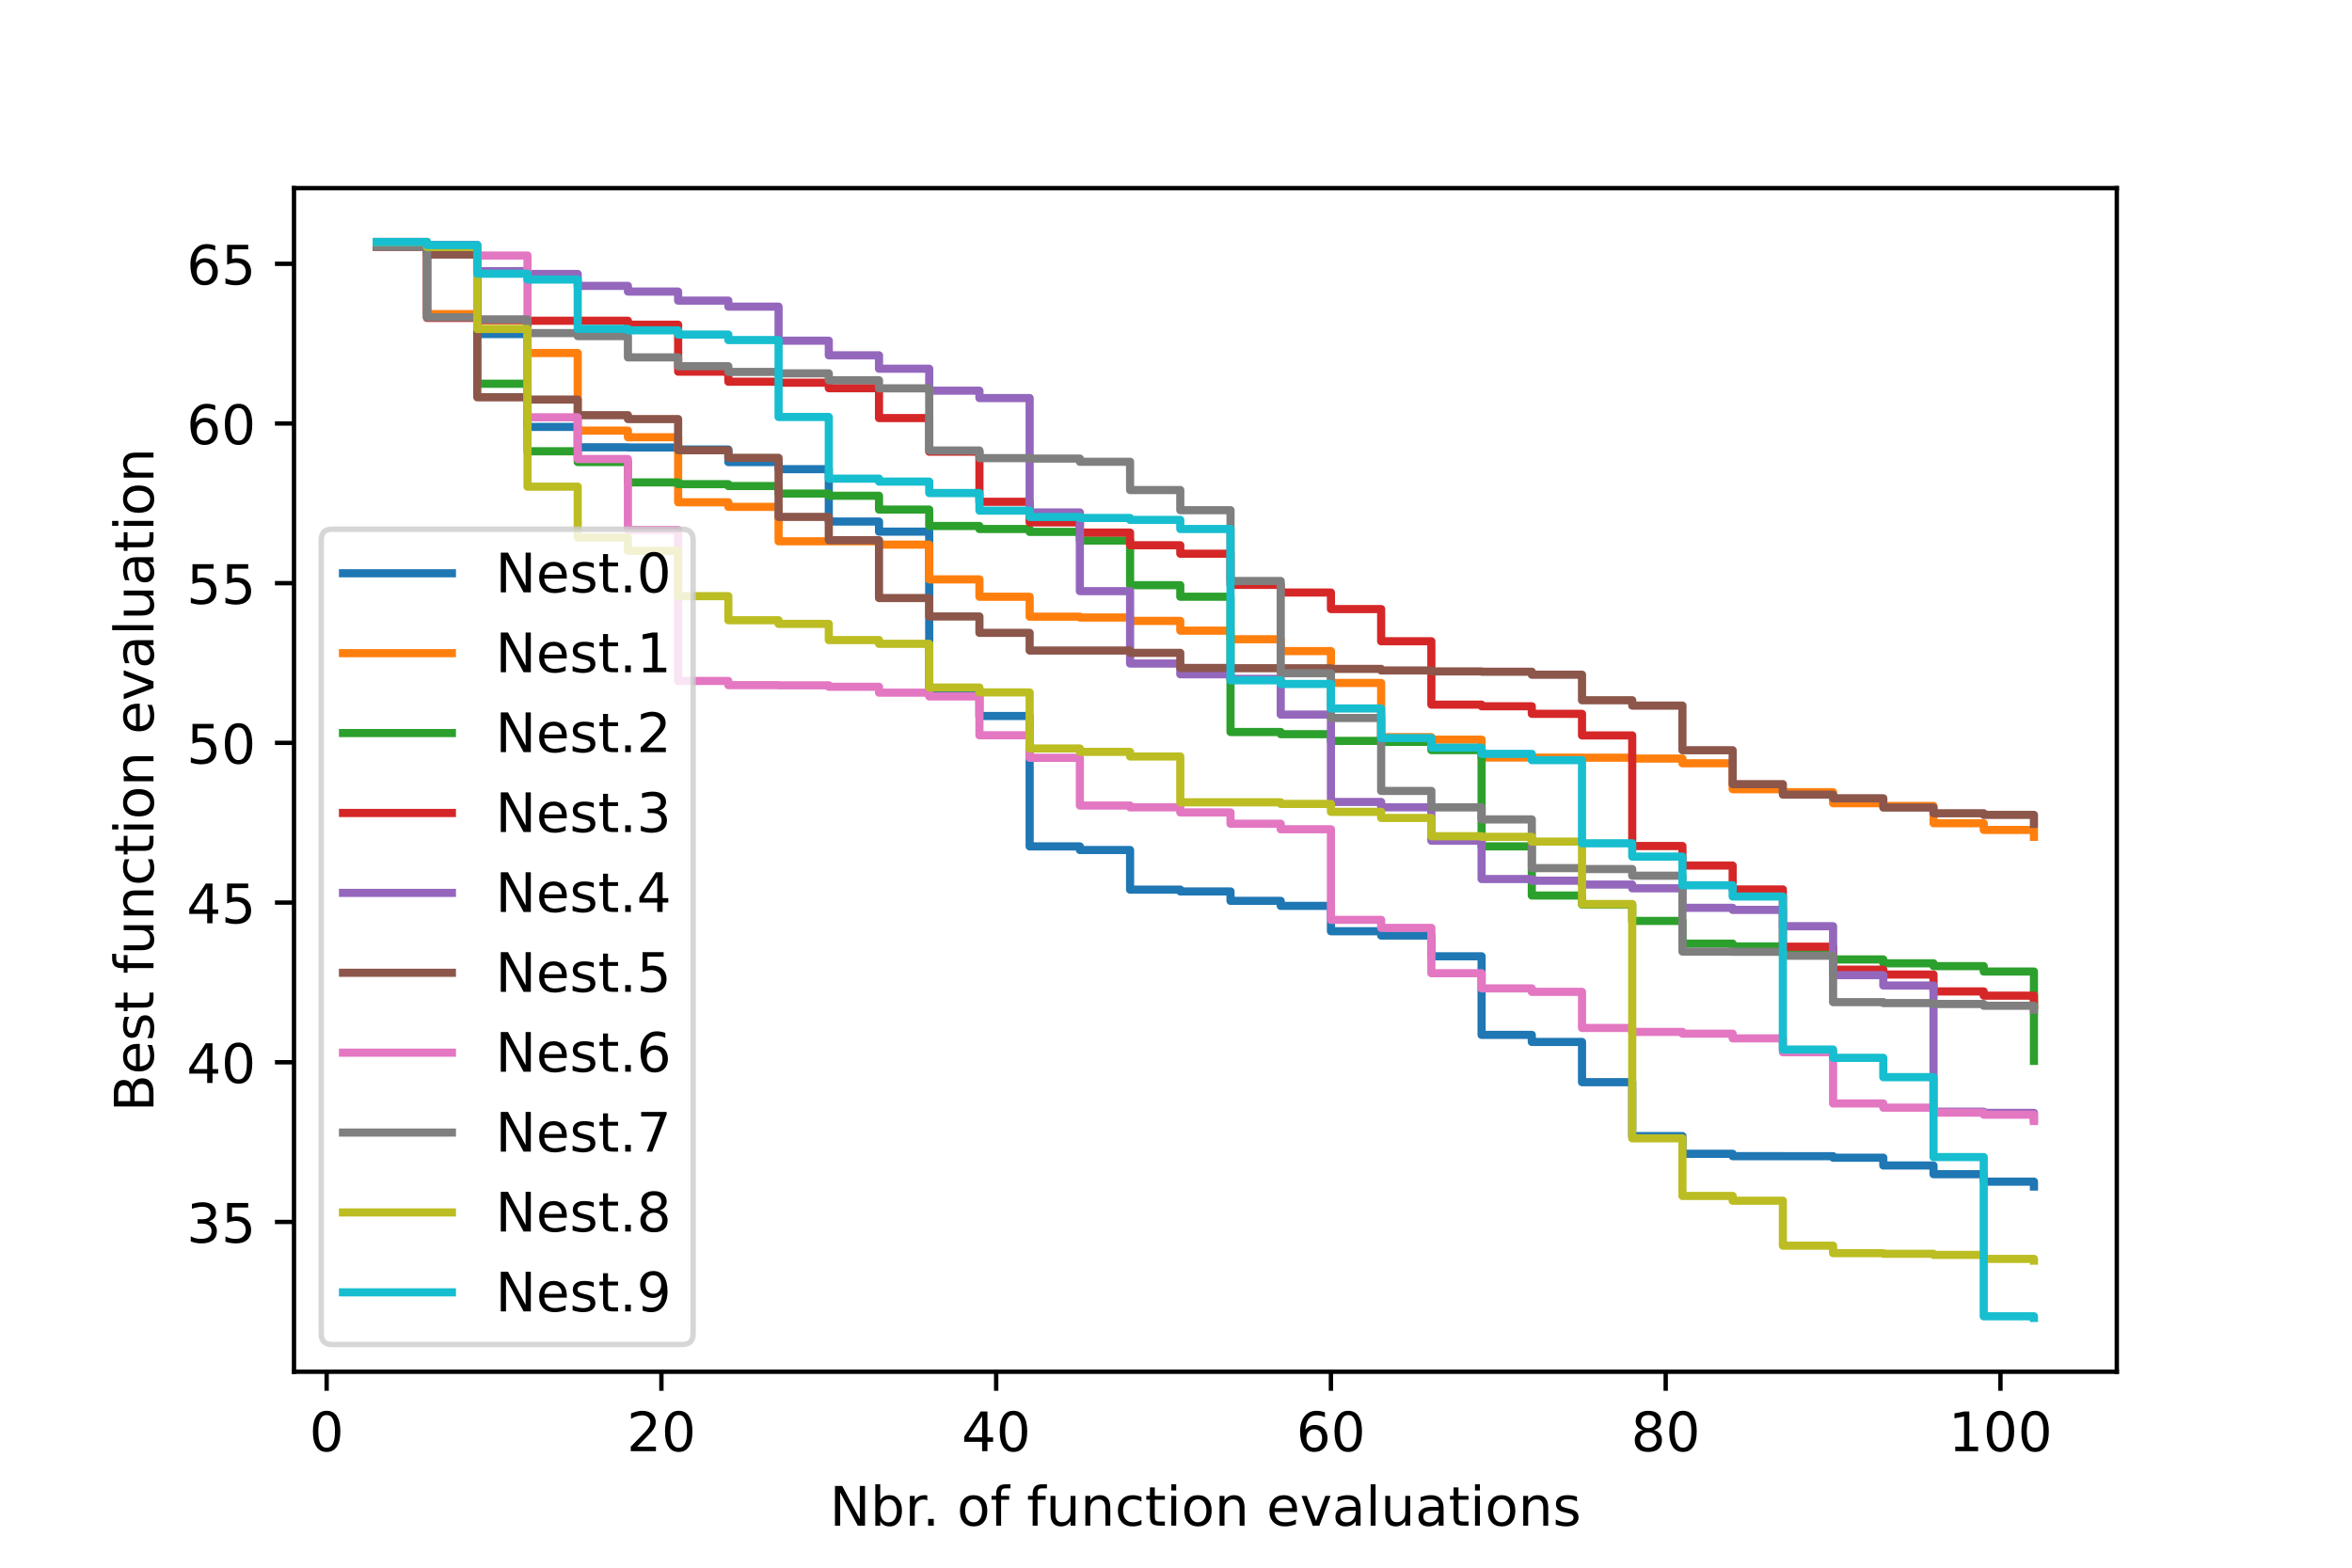 <?xml version="1.0" encoding="utf-8" standalone="no"?>
<!DOCTYPE svg PUBLIC "-//W3C//DTD SVG 1.1//EN"
  "http://www.w3.org/Graphics/SVG/1.1/DTD/svg11.dtd">
<!-- Created with matplotlib (https://matplotlib.org/) -->
<svg height="288pt" version="1.1" viewBox="0 0 432 288" width="432pt" xmlns="http://www.w3.org/2000/svg" xmlns:xlink="http://www.w3.org/1999/xlink">
 <defs>
  <style type="text/css">*{stroke-linecap:butt;stroke-linejoin:round;}</style>
 </defs>
 <g id="figure_1">
  <g id="patch_1">
   <path d="M 0 288 
L 432 288 
L 432 0 
L 0 0 
z
" style="fill:#ffffff;"/>
  </g>
  <g id="axes_1">
   <g id="patch_2">
    <path d="M 54 252 
L 388.8 252 
L 388.8 34.56 
L 54 34.56 
z
" style="fill:#ffffff;"/>
   </g>
   <g id="matplotlib.axis_1">
    <g id="xtick_1">
     <g id="line2d_1">
      <defs>
       <path d="M 0 0 
L 0 3.5 
" id="m8d66217347" style="stroke:#000000;stroke-width:0.8;"/>
      </defs>
      <g>
       <use style="stroke:#000000;stroke-width:0.8;" x="59.995" xlink:href="#m8d66217347" y="252"/>
      </g>
     </g>
     <g id="text_1">
      <!-- 0 -->
      <g transform="translate(56.814 266.598)scale(0.1 -0.1)">
       <defs>
        <path d="M 31.781 66.406 
Q 24.172 66.406 20.328 58.906 
Q 16.5 51.422 16.5 36.375 
Q 16.5 21.391 20.328 13.891 
Q 24.172 6.391 31.781 6.391 
Q 39.453 6.391 43.281 13.891 
Q 47.125 21.391 47.125 36.375 
Q 47.125 51.422 43.281 58.906 
Q 39.453 66.406 31.781 66.406 
z
M 31.781 74.219 
Q 44.047 74.219 50.516 64.516 
Q 56.984 54.828 56.984 36.375 
Q 56.984 17.969 50.516 8.266 
Q 44.047 -1.422 31.781 -1.422 
Q 19.531 -1.422 13.062 8.266 
Q 6.594 17.969 6.594 36.375 
Q 6.594 54.828 13.062 64.516 
Q 19.531 74.219 31.781 74.219 
z
" id="DejaVuSans-48"/>
       </defs>
       <use xlink:href="#DejaVuSans-48"/>
      </g>
     </g>
    </g>
    <g id="xtick_2">
     <g id="line2d_2">
      <g>
       <use style="stroke:#000000;stroke-width:0.8;" x="121.483" xlink:href="#m8d66217347" y="252"/>
      </g>
     </g>
     <g id="text_2">
      <!-- 20 -->
      <g transform="translate(115.12 266.598)scale(0.1 -0.1)">
       <defs>
        <path d="M 19.188 8.297 
L 53.609 8.297 
L 53.609 0 
L 7.328 0 
L 7.328 8.297 
Q 12.938 14.109 22.625 23.891 
Q 32.328 33.688 34.812 36.531 
Q 39.547 41.844 41.422 45.531 
Q 43.312 49.219 43.312 52.781 
Q 43.312 58.594 39.234 62.25 
Q 35.156 65.922 28.609 65.922 
Q 23.969 65.922 18.812 64.312 
Q 13.672 62.703 7.812 59.422 
L 7.812 69.391 
Q 13.766 71.781 18.938 73 
Q 24.125 74.219 28.422 74.219 
Q 39.75 74.219 46.484 68.547 
Q 53.219 62.891 53.219 53.422 
Q 53.219 48.922 51.531 44.891 
Q 49.859 40.875 45.406 35.406 
Q 44.188 33.984 37.641 27.219 
Q 31.109 20.453 19.188 8.297 
z
" id="DejaVuSans-50"/>
       </defs>
       <use xlink:href="#DejaVuSans-50"/>
       <use x="63.623" xlink:href="#DejaVuSans-48"/>
      </g>
     </g>
    </g>
    <g id="xtick_3">
     <g id="line2d_3">
      <g>
       <use style="stroke:#000000;stroke-width:0.8;" x="182.97" xlink:href="#m8d66217347" y="252"/>
      </g>
     </g>
     <g id="text_3">
      <!-- 40 -->
      <g transform="translate(176.608 266.598)scale(0.1 -0.1)">
       <defs>
        <path d="M 37.797 64.312 
L 12.891 25.391 
L 37.797 25.391 
z
M 35.203 72.906 
L 47.609 72.906 
L 47.609 25.391 
L 58.016 25.391 
L 58.016 17.188 
L 47.609 17.188 
L 47.609 0 
L 37.797 0 
L 37.797 17.188 
L 4.891 17.188 
L 4.891 26.703 
z
" id="DejaVuSans-52"/>
       </defs>
       <use xlink:href="#DejaVuSans-52"/>
       <use x="63.623" xlink:href="#DejaVuSans-48"/>
      </g>
     </g>
    </g>
    <g id="xtick_4">
     <g id="line2d_4">
      <g>
       <use style="stroke:#000000;stroke-width:0.8;" x="244.458" xlink:href="#m8d66217347" y="252"/>
      </g>
     </g>
     <g id="text_4">
      <!-- 60 -->
      <g transform="translate(238.095 266.598)scale(0.1 -0.1)">
       <defs>
        <path d="M 33.016 40.375 
Q 26.375 40.375 22.484 35.828 
Q 18.609 31.297 18.609 23.391 
Q 18.609 15.531 22.484 10.953 
Q 26.375 6.391 33.016 6.391 
Q 39.656 6.391 43.531 10.953 
Q 47.406 15.531 47.406 23.391 
Q 47.406 31.297 43.531 35.828 
Q 39.656 40.375 33.016 40.375 
z
M 52.594 71.297 
L 52.594 62.312 
Q 48.875 64.062 45.094 64.984 
Q 41.312 65.922 37.594 65.922 
Q 27.828 65.922 22.672 59.328 
Q 17.531 52.734 16.797 39.406 
Q 19.672 43.656 24.016 45.922 
Q 28.375 48.188 33.594 48.188 
Q 44.578 48.188 50.953 41.516 
Q 57.328 34.859 57.328 23.391 
Q 57.328 12.156 50.688 5.359 
Q 44.047 -1.422 33.016 -1.422 
Q 20.359 -1.422 13.672 8.266 
Q 6.984 17.969 6.984 36.375 
Q 6.984 53.656 15.188 63.938 
Q 23.391 74.219 37.203 74.219 
Q 40.922 74.219 44.703 73.484 
Q 48.484 72.75 52.594 71.297 
z
" id="DejaVuSans-54"/>
       </defs>
       <use xlink:href="#DejaVuSans-54"/>
       <use x="63.623" xlink:href="#DejaVuSans-48"/>
      </g>
     </g>
    </g>
    <g id="xtick_5">
     <g id="line2d_5">
      <g>
       <use style="stroke:#000000;stroke-width:0.8;" x="305.945" xlink:href="#m8d66217347" y="252"/>
      </g>
     </g>
     <g id="text_5">
      <!-- 80 -->
      <g transform="translate(299.583 266.598)scale(0.1 -0.1)">
       <defs>
        <path d="M 31.781 34.625 
Q 24.75 34.625 20.719 30.859 
Q 16.703 27.094 16.703 20.516 
Q 16.703 13.922 20.719 10.156 
Q 24.75 6.391 31.781 6.391 
Q 38.812 6.391 42.859 10.172 
Q 46.922 13.969 46.922 20.516 
Q 46.922 27.094 42.891 30.859 
Q 38.875 34.625 31.781 34.625 
z
M 21.922 38.812 
Q 15.578 40.375 12.031 44.719 
Q 8.5 49.078 8.5 55.328 
Q 8.5 64.062 14.719 69.141 
Q 20.953 74.219 31.781 74.219 
Q 42.672 74.219 48.875 69.141 
Q 55.078 64.062 55.078 55.328 
Q 55.078 49.078 51.531 44.719 
Q 48 40.375 41.703 38.812 
Q 48.828 37.156 52.797 32.312 
Q 56.781 27.484 56.781 20.516 
Q 56.781 9.906 50.312 4.234 
Q 43.844 -1.422 31.781 -1.422 
Q 19.734 -1.422 13.25 4.234 
Q 6.781 9.906 6.781 20.516 
Q 6.781 27.484 10.781 32.312 
Q 14.797 37.156 21.922 38.812 
z
M 18.312 54.391 
Q 18.312 48.734 21.844 45.562 
Q 25.391 42.391 31.781 42.391 
Q 38.141 42.391 41.719 45.562 
Q 45.312 48.734 45.312 54.391 
Q 45.312 60.062 41.719 63.234 
Q 38.141 66.406 31.781 66.406 
Q 25.391 66.406 21.844 63.234 
Q 18.312 60.062 18.312 54.391 
z
" id="DejaVuSans-56"/>
       </defs>
       <use xlink:href="#DejaVuSans-56"/>
       <use x="63.623" xlink:href="#DejaVuSans-48"/>
      </g>
     </g>
    </g>
    <g id="xtick_6">
     <g id="line2d_6">
      <g>
       <use style="stroke:#000000;stroke-width:0.8;" x="367.433" xlink:href="#m8d66217347" y="252"/>
      </g>
     </g>
     <g id="text_6">
      <!-- 100 -->
      <g transform="translate(357.889 266.598)scale(0.1 -0.1)">
       <defs>
        <path d="M 12.406 8.297 
L 28.516 8.297 
L 28.516 63.922 
L 10.984 60.406 
L 10.984 69.391 
L 28.422 72.906 
L 38.281 72.906 
L 38.281 8.297 
L 54.391 8.297 
L 54.391 0 
L 12.406 0 
z
" id="DejaVuSans-49"/>
       </defs>
       <use xlink:href="#DejaVuSans-49"/>
       <use x="63.623" xlink:href="#DejaVuSans-48"/>
       <use x="127.246" xlink:href="#DejaVuSans-48"/>
      </g>
     </g>
    </g>
    <g id="text_7">
     <!-- Nbr. of function evaluations -->
     <g transform="translate(152.382 280.277)scale(0.1 -0.1)">
      <defs>
       <path d="M 9.812 72.906 
L 23.094 72.906 
L 55.422 11.922 
L 55.422 72.906 
L 64.984 72.906 
L 64.984 0 
L 51.703 0 
L 19.391 60.984 
L 19.391 0 
L 9.812 0 
z
" id="DejaVuSans-78"/>
       <path d="M 48.688 27.297 
Q 48.688 37.203 44.609 42.844 
Q 40.531 48.484 33.406 48.484 
Q 26.266 48.484 22.188 42.844 
Q 18.109 37.203 18.109 27.297 
Q 18.109 17.391 22.188 11.75 
Q 26.266 6.109 33.406 6.109 
Q 40.531 6.109 44.609 11.75 
Q 48.688 17.391 48.688 27.297 
z
M 18.109 46.391 
Q 20.953 51.266 25.266 53.625 
Q 29.594 56 35.594 56 
Q 45.562 56 51.781 48.094 
Q 58.016 40.188 58.016 27.297 
Q 58.016 14.406 51.781 6.484 
Q 45.562 -1.422 35.594 -1.422 
Q 29.594 -1.422 25.266 0.953 
Q 20.953 3.328 18.109 8.203 
L 18.109 0 
L 9.078 0 
L 9.078 75.984 
L 18.109 75.984 
z
" id="DejaVuSans-98"/>
       <path d="M 41.109 46.297 
Q 39.594 47.172 37.812 47.578 
Q 36.031 48 33.891 48 
Q 26.266 48 22.188 43.047 
Q 18.109 38.094 18.109 28.812 
L 18.109 0 
L 9.078 0 
L 9.078 54.688 
L 18.109 54.688 
L 18.109 46.188 
Q 20.953 51.172 25.484 53.578 
Q 30.031 56 36.531 56 
Q 37.453 56 38.578 55.875 
Q 39.703 55.766 41.062 55.516 
z
" id="DejaVuSans-114"/>
       <path d="M 10.688 12.406 
L 21 12.406 
L 21 0 
L 10.688 0 
z
" id="DejaVuSans-46"/>
       <path id="DejaVuSans-32"/>
       <path d="M 30.609 48.391 
Q 23.391 48.391 19.188 42.75 
Q 14.984 37.109 14.984 27.297 
Q 14.984 17.484 19.156 11.844 
Q 23.344 6.203 30.609 6.203 
Q 37.797 6.203 41.984 11.859 
Q 46.188 17.531 46.188 27.297 
Q 46.188 37.016 41.984 42.703 
Q 37.797 48.391 30.609 48.391 
z
M 30.609 56 
Q 42.328 56 49.016 48.375 
Q 55.719 40.766 55.719 27.297 
Q 55.719 13.875 49.016 6.219 
Q 42.328 -1.422 30.609 -1.422 
Q 18.844 -1.422 12.172 6.219 
Q 5.516 13.875 5.516 27.297 
Q 5.516 40.766 12.172 48.375 
Q 18.844 56 30.609 56 
z
" id="DejaVuSans-111"/>
       <path d="M 37.109 75.984 
L 37.109 68.5 
L 28.516 68.5 
Q 23.688 68.5 21.797 66.547 
Q 19.922 64.594 19.922 59.516 
L 19.922 54.688 
L 34.719 54.688 
L 34.719 47.703 
L 19.922 47.703 
L 19.922 0 
L 10.891 0 
L 10.891 47.703 
L 2.297 47.703 
L 2.297 54.688 
L 10.891 54.688 
L 10.891 58.5 
Q 10.891 67.625 15.141 71.797 
Q 19.391 75.984 28.609 75.984 
z
" id="DejaVuSans-102"/>
       <path d="M 8.5 21.578 
L 8.5 54.688 
L 17.484 54.688 
L 17.484 21.922 
Q 17.484 14.156 20.5 10.266 
Q 23.531 6.391 29.594 6.391 
Q 36.859 6.391 41.078 11.031 
Q 45.312 15.672 45.312 23.688 
L 45.312 54.688 
L 54.297 54.688 
L 54.297 0 
L 45.312 0 
L 45.312 8.406 
Q 42.047 3.422 37.719 1 
Q 33.406 -1.422 27.688 -1.422 
Q 18.266 -1.422 13.375 4.438 
Q 8.5 10.297 8.5 21.578 
z
M 31.109 56 
z
" id="DejaVuSans-117"/>
       <path d="M 54.891 33.016 
L 54.891 0 
L 45.906 0 
L 45.906 32.719 
Q 45.906 40.484 42.875 44.328 
Q 39.844 48.188 33.797 48.188 
Q 26.516 48.188 22.312 43.547 
Q 18.109 38.922 18.109 30.906 
L 18.109 0 
L 9.078 0 
L 9.078 54.688 
L 18.109 54.688 
L 18.109 46.188 
Q 21.344 51.125 25.703 53.562 
Q 30.078 56 35.797 56 
Q 45.219 56 50.047 50.172 
Q 54.891 44.344 54.891 33.016 
z
" id="DejaVuSans-110"/>
       <path d="M 48.781 52.594 
L 48.781 44.188 
Q 44.969 46.297 41.141 47.344 
Q 37.312 48.391 33.406 48.391 
Q 24.656 48.391 19.812 42.844 
Q 14.984 37.312 14.984 27.297 
Q 14.984 17.281 19.812 11.734 
Q 24.656 6.203 33.406 6.203 
Q 37.312 6.203 41.141 7.25 
Q 44.969 8.297 48.781 10.406 
L 48.781 2.094 
Q 45.016 0.344 40.984 -0.531 
Q 36.969 -1.422 32.422 -1.422 
Q 20.062 -1.422 12.781 6.344 
Q 5.516 14.109 5.516 27.297 
Q 5.516 40.672 12.859 48.328 
Q 20.219 56 33.016 56 
Q 37.156 56 41.109 55.141 
Q 45.062 54.297 48.781 52.594 
z
" id="DejaVuSans-99"/>
       <path d="M 18.312 70.219 
L 18.312 54.688 
L 36.812 54.688 
L 36.812 47.703 
L 18.312 47.703 
L 18.312 18.016 
Q 18.312 11.328 20.141 9.422 
Q 21.969 7.516 27.594 7.516 
L 36.812 7.516 
L 36.812 0 
L 27.594 0 
Q 17.188 0 13.234 3.875 
Q 9.281 7.766 9.281 18.016 
L 9.281 47.703 
L 2.688 47.703 
L 2.688 54.688 
L 9.281 54.688 
L 9.281 70.219 
z
" id="DejaVuSans-116"/>
       <path d="M 9.422 54.688 
L 18.406 54.688 
L 18.406 0 
L 9.422 0 
z
M 9.422 75.984 
L 18.406 75.984 
L 18.406 64.594 
L 9.422 64.594 
z
" id="DejaVuSans-105"/>
       <path d="M 56.203 29.594 
L 56.203 25.203 
L 14.891 25.203 
Q 15.484 15.922 20.484 11.062 
Q 25.484 6.203 34.422 6.203 
Q 39.594 6.203 44.453 7.469 
Q 49.312 8.734 54.109 11.281 
L 54.109 2.781 
Q 49.266 0.734 44.188 -0.344 
Q 39.109 -1.422 33.891 -1.422 
Q 20.797 -1.422 13.156 6.188 
Q 5.516 13.812 5.516 26.812 
Q 5.516 40.234 12.766 48.109 
Q 20.016 56 32.328 56 
Q 43.359 56 49.781 48.891 
Q 56.203 41.797 56.203 29.594 
z
M 47.219 32.234 
Q 47.125 39.594 43.094 43.984 
Q 39.062 48.391 32.422 48.391 
Q 24.906 48.391 20.391 44.141 
Q 15.875 39.891 15.188 32.172 
z
" id="DejaVuSans-101"/>
       <path d="M 2.984 54.688 
L 12.5 54.688 
L 29.594 8.797 
L 46.688 54.688 
L 56.203 54.688 
L 35.688 0 
L 23.484 0 
z
" id="DejaVuSans-118"/>
       <path d="M 34.281 27.484 
Q 23.391 27.484 19.188 25 
Q 14.984 22.516 14.984 16.5 
Q 14.984 11.719 18.141 8.906 
Q 21.297 6.109 26.703 6.109 
Q 34.188 6.109 38.703 11.406 
Q 43.219 16.703 43.219 25.484 
L 43.219 27.484 
z
M 52.203 31.203 
L 52.203 0 
L 43.219 0 
L 43.219 8.297 
Q 40.141 3.328 35.547 0.953 
Q 30.953 -1.422 24.312 -1.422 
Q 15.922 -1.422 10.953 3.297 
Q 6 8.016 6 15.922 
Q 6 25.141 12.172 29.828 
Q 18.359 34.516 30.609 34.516 
L 43.219 34.516 
L 43.219 35.406 
Q 43.219 41.609 39.141 45 
Q 35.062 48.391 27.688 48.391 
Q 23 48.391 18.547 47.266 
Q 14.109 46.141 10.016 43.891 
L 10.016 52.203 
Q 14.938 54.109 19.578 55.047 
Q 24.219 56 28.609 56 
Q 40.484 56 46.344 49.844 
Q 52.203 43.703 52.203 31.203 
z
" id="DejaVuSans-97"/>
       <path d="M 9.422 75.984 
L 18.406 75.984 
L 18.406 0 
L 9.422 0 
z
" id="DejaVuSans-108"/>
       <path d="M 44.281 53.078 
L 44.281 44.578 
Q 40.484 46.531 36.375 47.5 
Q 32.281 48.484 27.875 48.484 
Q 21.188 48.484 17.844 46.438 
Q 14.5 44.391 14.5 40.281 
Q 14.5 37.156 16.891 35.375 
Q 19.281 33.594 26.516 31.984 
L 29.594 31.297 
Q 39.156 29.25 43.188 25.516 
Q 47.219 21.781 47.219 15.094 
Q 47.219 7.469 41.188 3.016 
Q 35.156 -1.422 24.609 -1.422 
Q 20.219 -1.422 15.453 -0.562 
Q 10.688 0.297 5.422 2 
L 5.422 11.281 
Q 10.406 8.688 15.234 7.391 
Q 20.062 6.109 24.812 6.109 
Q 31.156 6.109 34.562 8.281 
Q 37.984 10.453 37.984 14.406 
Q 37.984 18.062 35.516 20.016 
Q 33.062 21.969 24.703 23.781 
L 21.578 24.516 
Q 13.234 26.266 9.516 29.906 
Q 5.812 33.547 5.812 39.891 
Q 5.812 47.609 11.281 51.797 
Q 16.75 56 26.812 56 
Q 31.781 56 36.172 55.266 
Q 40.578 54.547 44.281 53.078 
z
" id="DejaVuSans-115"/>
      </defs>
      <use xlink:href="#DejaVuSans-78"/>
      <use x="74.805" xlink:href="#DejaVuSans-98"/>
      <use x="138.281" xlink:href="#DejaVuSans-114"/>
      <use x="170.27" xlink:href="#DejaVuSans-46"/>
      <use x="202.057" xlink:href="#DejaVuSans-32"/>
      <use x="233.844" xlink:href="#DejaVuSans-111"/>
      <use x="295.025" xlink:href="#DejaVuSans-102"/>
      <use x="330.23" xlink:href="#DejaVuSans-32"/>
      <use x="362.018" xlink:href="#DejaVuSans-102"/>
      <use x="397.223" xlink:href="#DejaVuSans-117"/>
      <use x="460.602" xlink:href="#DejaVuSans-110"/>
      <use x="523.98" xlink:href="#DejaVuSans-99"/>
      <use x="578.961" xlink:href="#DejaVuSans-116"/>
      <use x="618.17" xlink:href="#DejaVuSans-105"/>
      <use x="645.953" xlink:href="#DejaVuSans-111"/>
      <use x="707.135" xlink:href="#DejaVuSans-110"/>
      <use x="770.514" xlink:href="#DejaVuSans-32"/>
      <use x="802.301" xlink:href="#DejaVuSans-101"/>
      <use x="863.824" xlink:href="#DejaVuSans-118"/>
      <use x="923.004" xlink:href="#DejaVuSans-97"/>
      <use x="984.283" xlink:href="#DejaVuSans-108"/>
      <use x="1012.066" xlink:href="#DejaVuSans-117"/>
      <use x="1075.445" xlink:href="#DejaVuSans-97"/>
      <use x="1136.725" xlink:href="#DejaVuSans-116"/>
      <use x="1175.934" xlink:href="#DejaVuSans-105"/>
      <use x="1203.717" xlink:href="#DejaVuSans-111"/>
      <use x="1264.898" xlink:href="#DejaVuSans-110"/>
      <use x="1328.277" xlink:href="#DejaVuSans-115"/>
     </g>
    </g>
   </g>
   <g id="matplotlib.axis_2">
    <g id="ytick_1">
     <g id="line2d_7">
      <defs>
       <path d="M 0 0 
L -3.5 0 
" id="m838a9a3209" style="stroke:#000000;stroke-width:0.8;"/>
      </defs>
      <g>
       <use style="stroke:#000000;stroke-width:0.8;" x="54" xlink:href="#m838a9a3209" y="224.485"/>
      </g>
     </g>
     <g id="text_8">
      <!-- 35 -->
      <g transform="translate(34.275 228.285)scale(0.1 -0.1)">
       <defs>
        <path d="M 40.578 39.312 
Q 47.656 37.797 51.625 33 
Q 55.609 28.219 55.609 21.188 
Q 55.609 10.406 48.188 4.484 
Q 40.766 -1.422 27.094 -1.422 
Q 22.516 -1.422 17.656 -0.516 
Q 12.797 0.391 7.625 2.203 
L 7.625 11.719 
Q 11.719 9.328 16.594 8.109 
Q 21.484 6.891 26.812 6.891 
Q 36.078 6.891 40.938 10.547 
Q 45.797 14.203 45.797 21.188 
Q 45.797 27.641 41.281 31.266 
Q 36.766 34.906 28.719 34.906 
L 20.219 34.906 
L 20.219 43.016 
L 29.109 43.016 
Q 36.375 43.016 40.234 45.922 
Q 44.094 48.828 44.094 54.297 
Q 44.094 59.906 40.109 62.906 
Q 36.141 65.922 28.719 65.922 
Q 24.656 65.922 20.016 65.031 
Q 15.375 64.156 9.812 62.312 
L 9.812 71.094 
Q 15.438 72.656 20.344 73.438 
Q 25.25 74.219 29.594 74.219 
Q 40.828 74.219 47.359 69.109 
Q 53.906 64.016 53.906 55.328 
Q 53.906 49.266 50.438 45.094 
Q 46.969 40.922 40.578 39.312 
z
" id="DejaVuSans-51"/>
        <path d="M 10.797 72.906 
L 49.516 72.906 
L 49.516 64.594 
L 19.828 64.594 
L 19.828 46.734 
Q 21.969 47.469 24.109 47.828 
Q 26.266 48.188 28.422 48.188 
Q 40.625 48.188 47.75 41.5 
Q 54.891 34.812 54.891 23.391 
Q 54.891 11.625 47.562 5.094 
Q 40.234 -1.422 26.906 -1.422 
Q 22.312 -1.422 17.547 -0.641 
Q 12.797 0.141 7.719 1.703 
L 7.719 11.625 
Q 12.109 9.234 16.797 8.062 
Q 21.484 6.891 26.703 6.891 
Q 35.156 6.891 40.078 11.328 
Q 45.016 15.766 45.016 23.391 
Q 45.016 31 40.078 35.438 
Q 35.156 39.891 26.703 39.891 
Q 22.75 39.891 18.812 39.016 
Q 14.891 38.141 10.797 36.281 
z
" id="DejaVuSans-53"/>
       </defs>
       <use xlink:href="#DejaVuSans-51"/>
       <use x="63.623" xlink:href="#DejaVuSans-53"/>
      </g>
     </g>
    </g>
    <g id="ytick_2">
     <g id="line2d_8">
      <g>
       <use style="stroke:#000000;stroke-width:0.8;" x="54" xlink:href="#m838a9a3209" y="195.148"/>
      </g>
     </g>
     <g id="text_9">
      <!-- 40 -->
      <g transform="translate(34.275 198.947)scale(0.1 -0.1)">
       <use xlink:href="#DejaVuSans-52"/>
       <use x="63.623" xlink:href="#DejaVuSans-48"/>
      </g>
     </g>
    </g>
    <g id="ytick_3">
     <g id="line2d_9">
      <g>
       <use style="stroke:#000000;stroke-width:0.8;" x="54" xlink:href="#m838a9a3209" y="165.811"/>
      </g>
     </g>
     <g id="text_10">
      <!-- 45 -->
      <g transform="translate(34.275 169.61)scale(0.1 -0.1)">
       <use xlink:href="#DejaVuSans-52"/>
       <use x="63.623" xlink:href="#DejaVuSans-53"/>
      </g>
     </g>
    </g>
    <g id="ytick_4">
     <g id="line2d_10">
      <g>
       <use style="stroke:#000000;stroke-width:0.8;" x="54" xlink:href="#m838a9a3209" y="136.474"/>
      </g>
     </g>
     <g id="text_11">
      <!-- 50 -->
      <g transform="translate(34.275 140.273)scale(0.1 -0.1)">
       <use xlink:href="#DejaVuSans-53"/>
       <use x="63.623" xlink:href="#DejaVuSans-48"/>
      </g>
     </g>
    </g>
    <g id="ytick_5">
     <g id="line2d_11">
      <g>
       <use style="stroke:#000000;stroke-width:0.8;" x="54" xlink:href="#m838a9a3209" y="107.136"/>
      </g>
     </g>
     <g id="text_12">
      <!-- 55 -->
      <g transform="translate(34.275 110.936)scale(0.1 -0.1)">
       <use xlink:href="#DejaVuSans-53"/>
       <use x="63.623" xlink:href="#DejaVuSans-53"/>
      </g>
     </g>
    </g>
    <g id="ytick_6">
     <g id="line2d_12">
      <g>
       <use style="stroke:#000000;stroke-width:0.8;" x="54" xlink:href="#m838a9a3209" y="77.799"/>
      </g>
     </g>
     <g id="text_13">
      <!-- 60 -->
      <g transform="translate(34.275 81.598)scale(0.1 -0.1)">
       <use xlink:href="#DejaVuSans-54"/>
       <use x="63.623" xlink:href="#DejaVuSans-48"/>
      </g>
     </g>
    </g>
    <g id="ytick_7">
     <g id="line2d_13">
      <g>
       <use style="stroke:#000000;stroke-width:0.8;" x="54" xlink:href="#m838a9a3209" y="48.462"/>
      </g>
     </g>
     <g id="text_14">
      <!-- 65 -->
      <g transform="translate(34.275 52.261)scale(0.1 -0.1)">
       <use xlink:href="#DejaVuSans-54"/>
       <use x="63.623" xlink:href="#DejaVuSans-53"/>
      </g>
     </g>
    </g>
    <g id="text_15">
     <!-- Best function evaluation -->
     <g transform="translate(28.195 204.253)rotate(-90)scale(0.1 -0.1)">
      <defs>
       <path d="M 19.672 34.812 
L 19.672 8.109 
L 35.5 8.109 
Q 43.453 8.109 47.281 11.406 
Q 51.125 14.703 51.125 21.484 
Q 51.125 28.328 47.281 31.562 
Q 43.453 34.812 35.5 34.812 
z
M 19.672 64.797 
L 19.672 42.828 
L 34.281 42.828 
Q 41.5 42.828 45.031 45.531 
Q 48.578 48.25 48.578 53.812 
Q 48.578 59.328 45.031 62.062 
Q 41.5 64.797 34.281 64.797 
z
M 9.812 72.906 
L 35.016 72.906 
Q 46.297 72.906 52.391 68.219 
Q 58.5 63.531 58.5 54.891 
Q 58.5 48.188 55.375 44.234 
Q 52.25 40.281 46.188 39.312 
Q 53.469 37.75 57.5 32.781 
Q 61.531 27.828 61.531 20.406 
Q 61.531 10.641 54.891 5.312 
Q 48.25 0 35.984 0 
L 9.812 0 
z
" id="DejaVuSans-66"/>
      </defs>
      <use xlink:href="#DejaVuSans-66"/>
      <use x="68.604" xlink:href="#DejaVuSans-101"/>
      <use x="130.127" xlink:href="#DejaVuSans-115"/>
      <use x="182.227" xlink:href="#DejaVuSans-116"/>
      <use x="221.436" xlink:href="#DejaVuSans-32"/>
      <use x="253.223" xlink:href="#DejaVuSans-102"/>
      <use x="288.428" xlink:href="#DejaVuSans-117"/>
      <use x="351.807" xlink:href="#DejaVuSans-110"/>
      <use x="415.186" xlink:href="#DejaVuSans-99"/>
      <use x="470.166" xlink:href="#DejaVuSans-116"/>
      <use x="509.375" xlink:href="#DejaVuSans-105"/>
      <use x="537.158" xlink:href="#DejaVuSans-111"/>
      <use x="598.34" xlink:href="#DejaVuSans-110"/>
      <use x="661.719" xlink:href="#DejaVuSans-32"/>
      <use x="693.506" xlink:href="#DejaVuSans-101"/>
      <use x="755.029" xlink:href="#DejaVuSans-118"/>
      <use x="814.209" xlink:href="#DejaVuSans-97"/>
      <use x="875.488" xlink:href="#DejaVuSans-108"/>
      <use x="903.271" xlink:href="#DejaVuSans-117"/>
      <use x="966.65" xlink:href="#DejaVuSans-97"/>
      <use x="1027.93" xlink:href="#DejaVuSans-116"/>
      <use x="1067.139" xlink:href="#DejaVuSans-105"/>
      <use x="1094.922" xlink:href="#DejaVuSans-111"/>
      <use x="1156.104" xlink:href="#DejaVuSans-110"/>
     </g>
    </g>
   </g>
   <g id="line2d_14">
    <path clip-path="url(#p04539936f7)" d="M 69.218 45.332 
L 78.441 45.332 
L 78.441 58.305 
L 87.664 58.305 
L 87.664 61.368 
L 96.888 61.368 
L 96.888 78.425 
L 106.111 78.425 
L 106.111 82.174 
L 115.334 82.174 
L 115.334 82.204 
L 124.557 82.204 
L 124.557 82.579 
L 133.78 82.579 
L 133.78 84.89 
L 143.003 84.89 
L 143.003 86.192 
L 152.226 86.192 
L 152.226 95.813 
L 161.45 95.813 
L 161.45 97.668 
L 170.673 97.668 
L 170.673 126.951 
L 179.896 126.951 
L 179.896 131.534 
L 189.119 131.534 
L 189.119 155.49 
L 198.342 155.49 
L 198.342 156.157 
L 207.565 156.157 
L 207.565 163.435 
L 216.788 163.435 
L 216.788 163.765 
L 226.012 163.765 
L 226.012 165.5 
L 235.235 165.5 
L 235.235 166.418 
L 244.458 166.418 
L 244.458 171.079 
L 253.681 171.079 
L 253.681 171.866 
L 262.904 171.866 
L 262.904 175.683 
L 272.127 175.683 
L 272.127 190.116 
L 281.35 190.116 
L 281.35 191.415 
L 290.574 191.415 
L 290.574 198.807 
L 299.797 198.807 
L 299.797 208.71 
L 309.02 208.71 
L 309.02 211.962 
L 318.243 211.962 
L 318.243 212.4 
L 327.466 212.4 
L 327.466 212.402 
L 336.689 212.402 
L 336.689 212.679 
L 345.912 212.679 
L 345.912 214.113 
L 355.136 214.113 
L 355.136 215.712 
L 364.359 215.712 
L 364.359 217.082 
L 373.582 217.082 
L 373.582 217.981 
" style="fill:none;stroke:#1f77b4;stroke-linecap:square;stroke-width:1.5;"/>
   </g>
   <g id="line2d_15">
    <path clip-path="url(#p04539936f7)" d="M 69.218 45.317 
L 78.441 45.317 
L 78.441 57.703 
L 87.664 57.703 
L 87.664 58.829 
L 96.888 58.829 
L 96.888 64.852 
L 106.111 64.852 
L 106.111 79.112 
L 115.334 79.112 
L 115.334 80.333 
L 124.557 80.333 
L 124.557 92.273 
L 133.78 92.273 
L 133.78 93.115 
L 143.003 93.115 
L 143.003 99.442 
L 152.226 99.442 
L 152.226 99.442 
L 161.45 99.442 
L 161.45 100.053 
L 170.673 100.053 
L 170.673 106.44 
L 179.896 106.44 
L 179.896 109.631 
L 189.119 109.631 
L 189.119 113.287 
L 198.342 113.287 
L 198.342 113.443 
L 207.565 113.443 
L 207.565 114.066 
L 216.788 114.066 
L 216.788 115.862 
L 226.012 115.862 
L 226.012 117.432 
L 235.235 117.432 
L 235.235 119.611 
L 244.458 119.611 
L 244.458 125.464 
L 253.681 125.464 
L 253.681 135.42 
L 262.904 135.42 
L 262.904 135.877 
L 272.127 135.877 
L 272.127 139.166 
L 281.35 139.166 
L 281.35 139.186 
L 290.574 139.186 
L 290.574 139.2 
L 299.797 139.2 
L 299.797 139.354 
L 309.02 139.354 
L 309.02 140.224 
L 318.243 140.224 
L 318.243 144.987 
L 327.466 144.987 
L 327.466 145.534 
L 336.689 145.534 
L 336.689 147.563 
L 345.912 147.563 
L 345.912 148.063 
L 355.136 148.063 
L 355.136 151.236 
L 364.359 151.236 
L 364.359 152.464 
L 373.582 152.464 
L 373.582 153.735 
" style="fill:none;stroke:#ff7f0e;stroke-linecap:square;stroke-width:1.5;"/>
   </g>
   <g id="line2d_16">
    <path clip-path="url(#p04539936f7)" d="M 69.218 44.654 
L 78.441 44.654 
L 78.441 46.411 
L 87.664 46.411 
L 87.664 70.498 
L 96.888 70.498 
L 96.888 82.904 
L 106.111 82.904 
L 106.111 84.884 
L 115.334 84.884 
L 115.334 88.621 
L 124.557 88.621 
L 124.557 88.95 
L 133.78 88.95 
L 133.78 89.294 
L 143.003 89.294 
L 143.003 90.677 
L 152.226 90.677 
L 152.226 91.08 
L 161.45 91.08 
L 161.45 93.613 
L 170.673 93.613 
L 170.673 96.628 
L 179.896 96.628 
L 179.896 97.187 
L 189.119 97.187 
L 189.119 97.717 
L 198.342 97.717 
L 198.342 99.304 
L 207.565 99.304 
L 207.565 107.501 
L 216.788 107.501 
L 216.788 109.628 
L 226.012 109.628 
L 226.012 134.478 
L 235.235 134.478 
L 235.235 134.875 
L 244.458 134.875 
L 244.458 136.113 
L 253.681 136.113 
L 253.681 136.297 
L 262.904 136.297 
L 262.904 137.801 
L 272.127 137.801 
L 272.127 155.482 
L 281.35 155.482 
L 281.35 164.518 
L 290.574 164.518 
L 290.574 166.163 
L 299.797 166.163 
L 299.797 169.187 
L 309.02 169.187 
L 309.02 173.354 
L 318.243 173.354 
L 318.243 173.877 
L 327.466 173.877 
L 327.466 174.431 
L 336.689 174.431 
L 336.689 176.261 
L 345.912 176.261 
L 345.912 176.973 
L 355.136 176.973 
L 355.136 177.487 
L 364.359 177.487 
L 364.359 178.478 
L 373.582 178.478 
L 373.582 194.897 
" style="fill:none;stroke:#2ca02c;stroke-linecap:square;stroke-width:1.5;"/>
   </g>
   <g id="line2d_17">
    <path clip-path="url(#p04539936f7)" d="M 69.218 45.342 
L 78.441 45.342 
L 78.441 58.407 
L 87.664 58.407 
L 87.664 58.787 
L 96.888 58.787 
L 96.888 58.928 
L 106.111 58.928 
L 106.111 58.928 
L 115.334 58.928 
L 115.334 59.649 
L 124.557 59.649 
L 124.557 68.274 
L 133.78 68.274 
L 133.78 70.126 
L 143.003 70.126 
L 143.003 70.31 
L 152.226 70.31 
L 152.226 71.315 
L 161.45 71.315 
L 161.45 76.801 
L 170.673 76.801 
L 170.673 82.982 
L 179.896 82.982 
L 179.896 92.183 
L 189.119 92.183 
L 189.119 95.975 
L 198.342 95.975 
L 198.342 97.845 
L 207.565 97.845 
L 207.565 100.167 
L 216.788 100.167 
L 216.788 101.72 
L 226.012 101.72 
L 226.012 107.45 
L 235.235 107.45 
L 235.235 108.855 
L 244.458 108.855 
L 244.458 111.892 
L 253.681 111.892 
L 253.681 117.807 
L 262.904 117.807 
L 262.904 129.447 
L 272.127 129.447 
L 272.127 129.749 
L 281.35 129.749 
L 281.35 131.137 
L 290.574 131.137 
L 290.574 135.106 
L 299.797 135.106 
L 299.797 155.422 
L 309.02 155.422 
L 309.02 159.013 
L 318.243 159.013 
L 318.243 163.395 
L 327.466 163.395 
L 327.466 173.914 
L 336.689 173.914 
L 336.689 178.136 
L 345.912 178.136 
L 345.912 179.029 
L 355.136 179.029 
L 355.136 182.137 
L 364.359 182.137 
L 364.359 182.911 
L 373.582 182.911 
L 373.582 184.664 
" style="fill:none;stroke:#d62728;stroke-linecap:square;stroke-width:1.5;"/>
   </g>
   <g id="line2d_18">
    <path clip-path="url(#p04539936f7)" d="M 69.218 44.444 
L 78.441 44.444 
L 78.441 44.997 
L 87.664 44.997 
L 87.664 49.819 
L 96.888 49.819 
L 96.888 50.332 
L 106.111 50.332 
L 106.111 52.518 
L 115.334 52.518 
L 115.334 53.561 
L 124.557 53.561 
L 124.557 55.23 
L 133.78 55.23 
L 133.78 56.33 
L 143.003 56.33 
L 143.003 62.585 
L 152.226 62.585 
L 152.226 65.278 
L 161.45 65.278 
L 161.45 67.739 
L 170.673 67.739 
L 170.673 71.774 
L 179.896 71.774 
L 179.896 73.126 
L 189.119 73.126 
L 189.119 94.138 
L 198.342 94.138 
L 198.342 108.595 
L 207.565 108.595 
L 207.565 121.899 
L 216.788 121.899 
L 216.788 123.87 
L 226.012 123.87 
L 226.012 124.719 
L 235.235 124.719 
L 235.235 131.272 
L 244.458 131.272 
L 244.458 147.331 
L 253.681 147.331 
L 253.681 148.304 
L 262.904 148.304 
L 262.904 154.442 
L 272.127 154.442 
L 272.127 161.488 
L 281.35 161.488 
L 281.35 161.792 
L 290.574 161.792 
L 290.574 162.504 
L 299.797 162.504 
L 299.797 163.194 
L 309.02 163.194 
L 309.02 166.775 
L 318.243 166.775 
L 318.243 167.157 
L 327.466 167.157 
L 327.466 170.156 
L 336.689 170.156 
L 336.689 179.15 
L 345.912 179.15 
L 345.912 181.05 
L 355.136 181.05 
L 355.136 204.233 
L 364.359 204.233 
L 364.359 204.443 
L 373.582 204.443 
L 373.582 205.546 
" style="fill:none;stroke:#9467bd;stroke-linecap:square;stroke-width:1.5;"/>
   </g>
   <g id="line2d_19">
    <path clip-path="url(#p04539936f7)" d="M 69.218 44.689 
L 78.441 44.689 
L 78.441 46.757 
L 87.664 46.757 
L 87.664 72.986 
L 96.888 72.986 
L 96.888 73.404 
L 106.111 73.404 
L 106.111 76.276 
L 115.334 76.276 
L 115.334 76.984 
L 124.557 76.984 
L 124.557 82.712 
L 133.78 82.712 
L 133.78 84.11 
L 143.003 84.11 
L 143.003 94.964 
L 152.226 94.964 
L 152.226 99.24 
L 161.45 99.24 
L 161.45 109.862 
L 170.673 109.862 
L 170.673 113.256 
L 179.896 113.256 
L 179.896 116.264 
L 189.119 116.264 
L 189.119 119.507 
L 198.342 119.507 
L 198.342 119.507 
L 207.565 119.507 
L 207.565 119.935 
L 216.788 119.935 
L 216.788 122.716 
L 226.012 122.716 
L 226.012 122.754 
L 235.235 122.754 
L 235.235 122.767 
L 244.458 122.767 
L 244.458 122.883 
L 253.681 122.883 
L 253.681 123.167 
L 262.904 123.167 
L 262.904 123.348 
L 272.127 123.348 
L 272.127 123.398 
L 281.35 123.398 
L 281.35 123.95 
L 290.574 123.95 
L 290.574 128.641 
L 299.797 128.641 
L 299.797 129.63 
L 309.02 129.63 
L 309.02 137.824 
L 318.243 137.824 
L 318.243 144.059 
L 327.466 144.059 
L 327.466 145.982 
L 336.689 145.982 
L 336.689 146.656 
L 345.912 146.656 
L 345.912 148.356 
L 355.136 148.356 
L 355.136 149.401 
L 364.359 149.401 
L 364.359 149.704 
L 373.582 149.704 
L 373.582 151.374 
" style="fill:none;stroke:#8c564b;stroke-linecap:square;stroke-width:1.5;"/>
   </g>
   <g id="line2d_20">
    <path clip-path="url(#p04539936f7)" d="M 69.218 44.644 
L 78.441 44.644 
L 78.441 45.308 
L 87.664 45.308 
L 87.664 46.942 
L 96.888 46.942 
L 96.888 76.668 
L 106.111 76.668 
L 106.111 84.327 
L 115.334 84.327 
L 115.334 97.37 
L 124.557 97.37 
L 124.557 125.1 
L 133.78 125.1 
L 133.78 125.866 
L 143.003 125.866 
L 143.003 125.904 
L 152.226 125.904 
L 152.226 126.169 
L 161.45 126.169 
L 161.45 127.254 
L 170.673 127.254 
L 170.673 127.937 
L 179.896 127.937 
L 179.896 135.074 
L 189.119 135.074 
L 189.119 139.214 
L 198.342 139.214 
L 198.342 147.985 
L 207.565 147.985 
L 207.565 148.319 
L 216.788 148.319 
L 216.788 149.247 
L 226.012 149.247 
L 226.012 151.333 
L 235.235 151.333 
L 235.235 152.345 
L 244.458 152.345 
L 244.458 168.988 
L 253.681 168.988 
L 253.681 170.458 
L 262.904 170.458 
L 262.904 178.789 
L 272.127 178.789 
L 272.127 181.58 
L 281.35 181.58 
L 281.35 182.216 
L 290.574 182.216 
L 290.574 188.846 
L 299.797 188.846 
L 299.797 189.569 
L 309.02 189.569 
L 309.02 189.895 
L 318.243 189.895 
L 318.243 190.759 
L 327.466 190.759 
L 327.466 193.307 
L 336.689 193.307 
L 336.689 202.718 
L 345.912 202.718 
L 345.912 203.492 
L 355.136 203.492 
L 355.136 204.402 
L 364.359 204.402 
L 364.359 204.779 
L 373.582 204.779 
L 373.582 205.947 
" style="fill:none;stroke:#e377c2;stroke-linecap:square;stroke-width:1.5;"/>
   </g>
   <g id="line2d_21">
    <path clip-path="url(#p04539936f7)" d="M 69.218 45.343 
L 78.441 45.343 
L 78.441 58.281 
L 87.664 58.281 
L 87.664 58.682 
L 96.888 58.682 
L 96.888 61.191 
L 106.111 61.191 
L 106.111 61.749 
L 115.334 61.749 
L 115.334 65.656 
L 124.557 65.656 
L 124.557 67.275 
L 133.78 67.275 
L 133.78 68.326 
L 143.003 68.326 
L 143.003 68.592 
L 152.226 68.592 
L 152.226 69.855 
L 161.45 69.855 
L 161.45 71.345 
L 170.673 71.345 
L 170.673 82.765 
L 179.896 82.765 
L 179.896 84.165 
L 189.119 84.165 
L 189.119 84.243 
L 198.342 84.243 
L 198.342 84.829 
L 207.565 84.829 
L 207.565 90.027 
L 216.788 90.027 
L 216.788 93.729 
L 226.012 93.729 
L 226.012 106.73 
L 235.235 106.73 
L 235.235 123.683 
L 244.458 123.683 
L 244.458 131.905 
L 253.681 131.905 
L 253.681 145.298 
L 262.904 145.298 
L 262.904 148.325 
L 272.127 148.325 
L 272.127 150.537 
L 281.35 150.537 
L 281.35 159.482 
L 290.574 159.482 
L 290.574 159.656 
L 299.797 159.656 
L 299.797 160.874 
L 309.02 160.874 
L 309.02 174.815 
L 318.243 174.815 
L 318.243 174.85 
L 327.466 174.85 
L 327.466 175.575 
L 336.689 175.575 
L 336.689 184.098 
L 345.912 184.098 
L 345.912 184.273 
L 355.136 184.273 
L 355.136 184.441 
L 364.359 184.441 
L 364.359 184.772 
L 373.582 184.772 
L 373.582 185.498 
" style="fill:none;stroke:#7f7f7f;stroke-linecap:square;stroke-width:1.5;"/>
   </g>
   <g id="line2d_22">
    <path clip-path="url(#p04539936f7)" d="M 69.218 44.456 
L 78.441 44.456 
L 78.441 45.374 
L 87.664 45.374 
L 87.664 60.436 
L 96.888 60.436 
L 96.888 89.404 
L 106.111 89.404 
L 106.111 98.752 
L 115.334 98.752 
L 115.334 101.188 
L 124.557 101.188 
L 124.557 109.517 
L 133.78 109.517 
L 133.78 113.94 
L 143.003 113.94 
L 143.003 114.608 
L 152.226 114.608 
L 152.226 117.58 
L 161.45 117.58 
L 161.45 118.278 
L 170.673 118.278 
L 170.673 126.308 
L 179.896 126.308 
L 179.896 127.207 
L 189.119 127.207 
L 189.119 137.501 
L 198.342 137.501 
L 198.342 138.125 
L 207.565 138.125 
L 207.565 138.976 
L 216.788 138.976 
L 216.788 147.393 
L 226.012 147.393 
L 226.012 147.393 
L 235.235 147.393 
L 235.235 147.688 
L 244.458 147.688 
L 244.458 149.144 
L 253.681 149.144 
L 253.681 150.265 
L 262.904 150.265 
L 262.904 153.617 
L 272.127 153.617 
L 272.127 153.734 
L 281.35 153.734 
L 281.35 154.613 
L 290.574 154.613 
L 290.574 166.077 
L 299.797 166.077 
L 299.797 209.125 
L 309.02 209.125 
L 309.02 219.708 
L 318.243 219.708 
L 318.243 220.587 
L 327.466 220.587 
L 327.466 228.844 
L 336.689 228.844 
L 336.689 230.219 
L 345.912 230.219 
L 345.912 230.33 
L 355.136 230.33 
L 355.136 230.539 
L 364.359 230.539 
L 364.359 231.278 
L 373.582 231.278 
L 373.582 231.596 
" style="fill:none;stroke:#bcbd22;stroke-linecap:square;stroke-width:1.5;"/>
   </g>
   <g id="line2d_23">
    <path clip-path="url(#p04539936f7)" d="M 69.218 44.458 
L 78.441 44.458 
L 78.441 45.023 
L 87.664 45.023 
L 87.664 50.287 
L 96.888 50.287 
L 96.888 51.356 
L 106.111 51.356 
L 106.111 60.413 
L 115.334 60.413 
L 115.334 60.684 
L 124.557 60.684 
L 124.557 61.459 
L 133.78 61.459 
L 133.78 62.477 
L 143.003 62.477 
L 143.003 76.602 
L 152.226 76.602 
L 152.226 87.928 
L 161.45 87.928 
L 161.45 88.474 
L 170.673 88.474 
L 170.673 90.576 
L 179.896 90.576 
L 179.896 93.806 
L 189.119 93.806 
L 189.119 94.972 
L 198.342 94.972 
L 198.342 95.152 
L 207.565 95.152 
L 207.565 95.513 
L 216.788 95.513 
L 216.788 97.187 
L 226.012 97.187 
L 226.012 124.979 
L 235.235 124.979 
L 235.235 125.645 
L 244.458 125.645 
L 244.458 130.157 
L 253.681 130.157 
L 253.681 135.594 
L 262.904 135.594 
L 262.904 137.349 
L 272.127 137.349 
L 272.127 138.491 
L 281.35 138.491 
L 281.35 139.643 
L 290.574 139.643 
L 290.574 154.922 
L 299.797 154.922 
L 299.797 157.366 
L 309.02 157.366 
L 309.02 162.638 
L 318.243 162.638 
L 318.243 164.698 
L 327.466 164.698 
L 327.466 192.809 
L 336.689 192.809 
L 336.689 194.337 
L 345.912 194.337 
L 345.912 197.886 
L 355.136 197.886 
L 355.136 212.569 
L 364.359 212.569 
L 364.359 241.818 
L 373.582 241.818 
L 373.582 242.116 
" style="fill:none;stroke:#17becf;stroke-linecap:square;stroke-width:1.5;"/>
   </g>
   <g id="patch_3">
    <path d="M 54 252 
L 54 34.56 
" style="fill:none;stroke:#000000;stroke-linecap:square;stroke-linejoin:miter;stroke-width:0.8;"/>
   </g>
   <g id="patch_4">
    <path d="M 388.8 252 
L 388.8 34.56 
" style="fill:none;stroke:#000000;stroke-linecap:square;stroke-linejoin:miter;stroke-width:0.8;"/>
   </g>
   <g id="patch_5">
    <path d="M 54 252 
L 388.8 252 
" style="fill:none;stroke:#000000;stroke-linecap:square;stroke-linejoin:miter;stroke-width:0.8;"/>
   </g>
   <g id="patch_6">
    <path d="M 54 34.56 
L 388.8 34.56 
" style="fill:none;stroke:#000000;stroke-linecap:square;stroke-linejoin:miter;stroke-width:0.8;"/>
   </g>
   <g id="legend_1">
    <g id="patch_7">
     <path d="M 61 247 
L 125.305 247 
Q 127.305 247 127.305 245 
L 127.305 99.219 
Q 127.305 97.219 125.305 97.219 
L 61 97.219 
Q 59 97.219 59 99.219 
L 59 245 
Q 59 247 61 247 
z
" style="fill:#ffffff;opacity:0.8;stroke:#cccccc;stroke-linejoin:miter;"/>
    </g>
    <g id="line2d_24">
     <path d="M 63 105.317 
L 83 105.317 
" style="fill:none;stroke:#1f77b4;stroke-linecap:square;stroke-width:1.5;"/>
    </g>
    <g id="line2d_25"/>
    <g id="text_16">
     <!-- Nest.0 -->
     <g transform="translate(91 108.817)scale(0.1 -0.1)">
      <use xlink:href="#DejaVuSans-78"/>
      <use x="74.805" xlink:href="#DejaVuSans-101"/>
      <use x="136.328" xlink:href="#DejaVuSans-115"/>
      <use x="188.428" xlink:href="#DejaVuSans-116"/>
      <use x="227.637" xlink:href="#DejaVuSans-46"/>
      <use x="259.424" xlink:href="#DejaVuSans-48"/>
     </g>
    </g>
    <g id="line2d_26">
     <path d="M 63 119.995 
L 83 119.995 
" style="fill:none;stroke:#ff7f0e;stroke-linecap:square;stroke-width:1.5;"/>
    </g>
    <g id="line2d_27"/>
    <g id="text_17">
     <!-- Nest.1 -->
     <g transform="translate(91 123.495)scale(0.1 -0.1)">
      <use xlink:href="#DejaVuSans-78"/>
      <use x="74.805" xlink:href="#DejaVuSans-101"/>
      <use x="136.328" xlink:href="#DejaVuSans-115"/>
      <use x="188.428" xlink:href="#DejaVuSans-116"/>
      <use x="227.637" xlink:href="#DejaVuSans-46"/>
      <use x="259.424" xlink:href="#DejaVuSans-49"/>
     </g>
    </g>
    <g id="line2d_28">
     <path d="M 63 134.673 
L 83 134.673 
" style="fill:none;stroke:#2ca02c;stroke-linecap:square;stroke-width:1.5;"/>
    </g>
    <g id="line2d_29"/>
    <g id="text_18">
     <!-- Nest.2 -->
     <g transform="translate(91 138.173)scale(0.1 -0.1)">
      <use xlink:href="#DejaVuSans-78"/>
      <use x="74.805" xlink:href="#DejaVuSans-101"/>
      <use x="136.328" xlink:href="#DejaVuSans-115"/>
      <use x="188.428" xlink:href="#DejaVuSans-116"/>
      <use x="227.637" xlink:href="#DejaVuSans-46"/>
      <use x="259.424" xlink:href="#DejaVuSans-50"/>
     </g>
    </g>
    <g id="line2d_30">
     <path d="M 63 149.352 
L 83 149.352 
" style="fill:none;stroke:#d62728;stroke-linecap:square;stroke-width:1.5;"/>
    </g>
    <g id="line2d_31"/>
    <g id="text_19">
     <!-- Nest.3 -->
     <g transform="translate(91 152.852)scale(0.1 -0.1)">
      <use xlink:href="#DejaVuSans-78"/>
      <use x="74.805" xlink:href="#DejaVuSans-101"/>
      <use x="136.328" xlink:href="#DejaVuSans-115"/>
      <use x="188.428" xlink:href="#DejaVuSans-116"/>
      <use x="227.637" xlink:href="#DejaVuSans-46"/>
      <use x="259.424" xlink:href="#DejaVuSans-51"/>
     </g>
    </g>
    <g id="line2d_32">
     <path d="M 63 164.03 
L 83 164.03 
" style="fill:none;stroke:#9467bd;stroke-linecap:square;stroke-width:1.5;"/>
    </g>
    <g id="line2d_33"/>
    <g id="text_20">
     <!-- Nest.4 -->
     <g transform="translate(91 167.53)scale(0.1 -0.1)">
      <use xlink:href="#DejaVuSans-78"/>
      <use x="74.805" xlink:href="#DejaVuSans-101"/>
      <use x="136.328" xlink:href="#DejaVuSans-115"/>
      <use x="188.428" xlink:href="#DejaVuSans-116"/>
      <use x="227.637" xlink:href="#DejaVuSans-46"/>
      <use x="259.424" xlink:href="#DejaVuSans-52"/>
     </g>
    </g>
    <g id="line2d_34">
     <path d="M 63 178.708 
L 83 178.708 
" style="fill:none;stroke:#8c564b;stroke-linecap:square;stroke-width:1.5;"/>
    </g>
    <g id="line2d_35"/>
    <g id="text_21">
     <!-- Nest.5 -->
     <g transform="translate(91 182.208)scale(0.1 -0.1)">
      <use xlink:href="#DejaVuSans-78"/>
      <use x="74.805" xlink:href="#DejaVuSans-101"/>
      <use x="136.328" xlink:href="#DejaVuSans-115"/>
      <use x="188.428" xlink:href="#DejaVuSans-116"/>
      <use x="227.637" xlink:href="#DejaVuSans-46"/>
      <use x="259.424" xlink:href="#DejaVuSans-53"/>
     </g>
    </g>
    <g id="line2d_36">
     <path d="M 63 193.386 
L 83 193.386 
" style="fill:none;stroke:#e377c2;stroke-linecap:square;stroke-width:1.5;"/>
    </g>
    <g id="line2d_37"/>
    <g id="text_22">
     <!-- Nest.6 -->
     <g transform="translate(91 196.886)scale(0.1 -0.1)">
      <use xlink:href="#DejaVuSans-78"/>
      <use x="74.805" xlink:href="#DejaVuSans-101"/>
      <use x="136.328" xlink:href="#DejaVuSans-115"/>
      <use x="188.428" xlink:href="#DejaVuSans-116"/>
      <use x="227.637" xlink:href="#DejaVuSans-46"/>
      <use x="259.424" xlink:href="#DejaVuSans-54"/>
     </g>
    </g>
    <g id="line2d_38">
     <path d="M 63 208.064 
L 83 208.064 
" style="fill:none;stroke:#7f7f7f;stroke-linecap:square;stroke-width:1.5;"/>
    </g>
    <g id="line2d_39"/>
    <g id="text_23">
     <!-- Nest.7 -->
     <g transform="translate(91 211.564)scale(0.1 -0.1)">
      <defs>
       <path d="M 8.203 72.906 
L 55.078 72.906 
L 55.078 68.703 
L 28.609 0 
L 18.312 0 
L 43.219 64.594 
L 8.203 64.594 
z
" id="DejaVuSans-55"/>
      </defs>
      <use xlink:href="#DejaVuSans-78"/>
      <use x="74.805" xlink:href="#DejaVuSans-101"/>
      <use x="136.328" xlink:href="#DejaVuSans-115"/>
      <use x="188.428" xlink:href="#DejaVuSans-116"/>
      <use x="227.637" xlink:href="#DejaVuSans-46"/>
      <use x="259.424" xlink:href="#DejaVuSans-55"/>
     </g>
    </g>
    <g id="line2d_40">
     <path d="M 63 222.742 
L 83 222.742 
" style="fill:none;stroke:#bcbd22;stroke-linecap:square;stroke-width:1.5;"/>
    </g>
    <g id="line2d_41"/>
    <g id="text_24">
     <!-- Nest.8 -->
     <g transform="translate(91 226.242)scale(0.1 -0.1)">
      <use xlink:href="#DejaVuSans-78"/>
      <use x="74.805" xlink:href="#DejaVuSans-101"/>
      <use x="136.328" xlink:href="#DejaVuSans-115"/>
      <use x="188.428" xlink:href="#DejaVuSans-116"/>
      <use x="227.637" xlink:href="#DejaVuSans-46"/>
      <use x="259.424" xlink:href="#DejaVuSans-56"/>
     </g>
    </g>
    <g id="line2d_42">
     <path d="M 63 237.42 
L 83 237.42 
" style="fill:none;stroke:#17becf;stroke-linecap:square;stroke-width:1.5;"/>
    </g>
    <g id="line2d_43"/>
    <g id="text_25">
     <!-- Nest.9 -->
     <g transform="translate(91 240.92)scale(0.1 -0.1)">
      <defs>
       <path d="M 10.984 1.516 
L 10.984 10.5 
Q 14.703 8.734 18.5 7.812 
Q 22.312 6.891 25.984 6.891 
Q 35.75 6.891 40.891 13.453 
Q 46.047 20.016 46.781 33.406 
Q 43.953 29.203 39.594 26.953 
Q 35.25 24.703 29.984 24.703 
Q 19.047 24.703 12.672 31.312 
Q 6.297 37.938 6.297 49.422 
Q 6.297 60.641 12.938 67.422 
Q 19.578 74.219 30.609 74.219 
Q 43.266 74.219 49.922 64.516 
Q 56.594 54.828 56.594 36.375 
Q 56.594 19.141 48.406 8.859 
Q 40.234 -1.422 26.422 -1.422 
Q 22.703 -1.422 18.891 -0.688 
Q 15.094 0.047 10.984 1.516 
z
M 30.609 32.422 
Q 37.25 32.422 41.125 36.953 
Q 45.016 41.5 45.016 49.422 
Q 45.016 57.281 41.125 61.844 
Q 37.25 66.406 30.609 66.406 
Q 23.969 66.406 20.094 61.844 
Q 16.219 57.281 16.219 49.422 
Q 16.219 41.5 20.094 36.953 
Q 23.969 32.422 30.609 32.422 
z
" id="DejaVuSans-57"/>
      </defs>
      <use xlink:href="#DejaVuSans-78"/>
      <use x="74.805" xlink:href="#DejaVuSans-101"/>
      <use x="136.328" xlink:href="#DejaVuSans-115"/>
      <use x="188.428" xlink:href="#DejaVuSans-116"/>
      <use x="227.637" xlink:href="#DejaVuSans-46"/>
      <use x="259.424" xlink:href="#DejaVuSans-57"/>
     </g>
    </g>
   </g>
  </g>
 </g>
 <defs>
  <clipPath id="p04539936f7">
   <rect height="217.44" width="334.8" x="54" y="34.56"/>
  </clipPath>
 </defs>
</svg>

